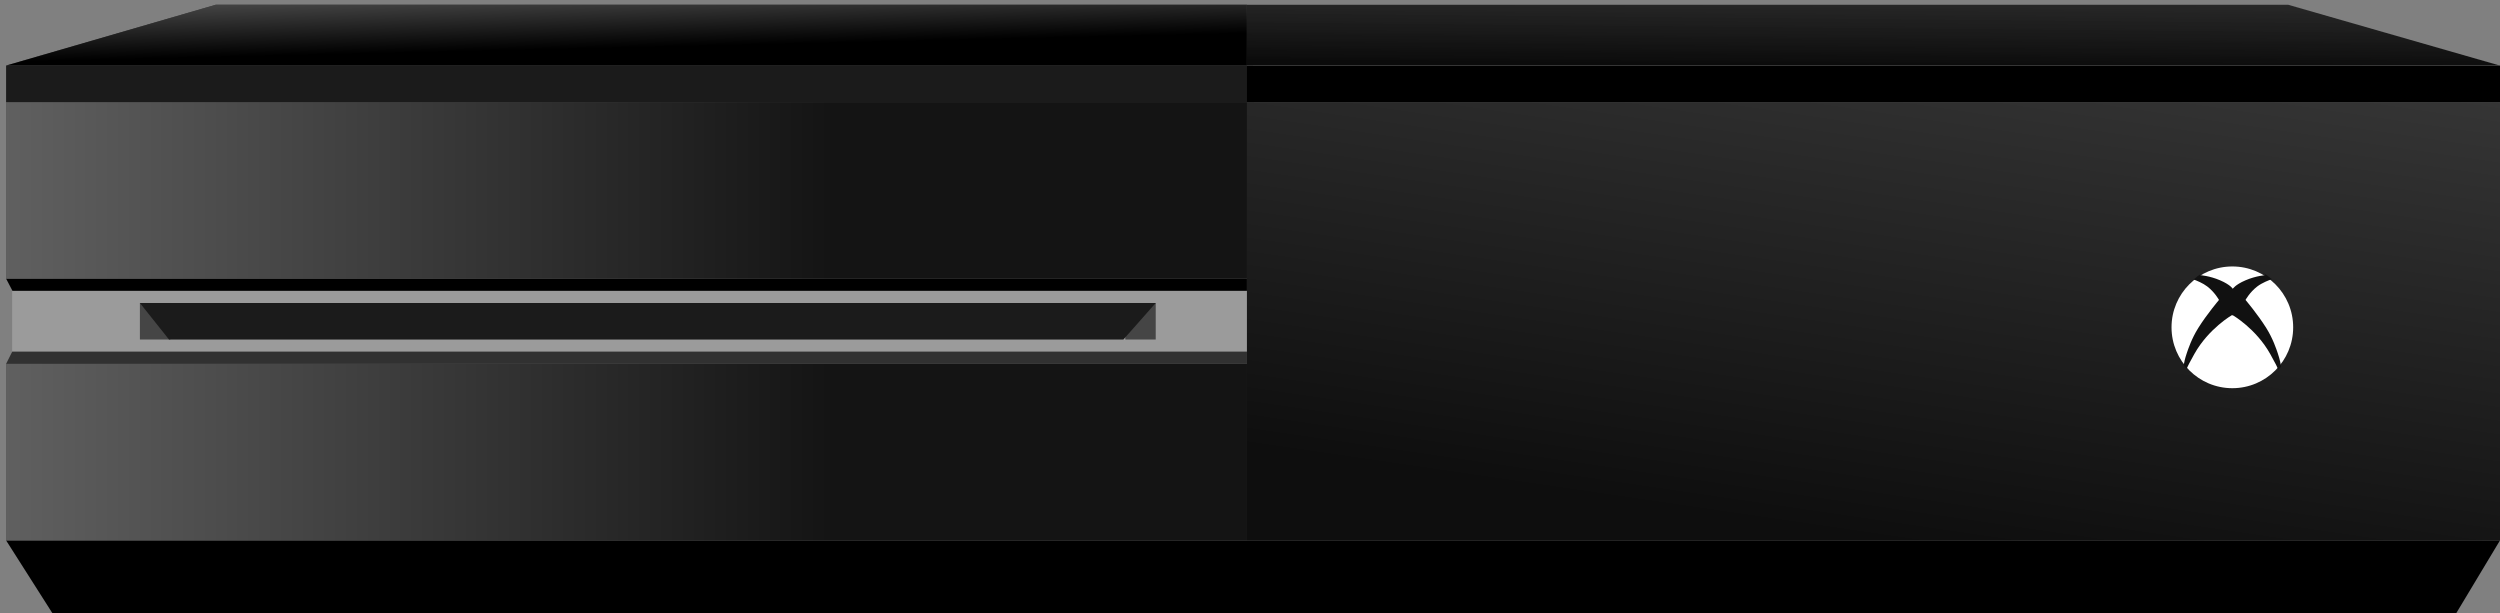 <?xml version="1.0" encoding="UTF-8"?>
<svg width="216px" height="53px" viewBox="0 0 216 53" version="1.1" xmlns="http://www.w3.org/2000/svg" xmlns:xlink="http://www.w3.org/1999/xlink">
    <rect x="0" y="0" width="216" height="53" fill="#808080" stroke="none"/>
    <!-- Generator: Sketch 41.2 (35397) - http://www.bohemiancoding.com/sketch -->
    <title>Xbox One</title>
    <desc>Created with Sketch.</desc>
    <defs>
        <linearGradient x1="66.396%" y1="50%" x2="-45.568%" y2="50%" id="linearGradient-1">
            <stop stop-color="#000000" stop-opacity="0.5" offset="0%"></stop>
            <stop stop-color="#FFFFFF" stop-opacity="0.5" offset="100%"></stop>
        </linearGradient>
        <rect id="path-2" x="0.526" y="31.437" width="107.212" height="15.252"></rect>
        <rect id="path-3" x="0.526" y="8.822" width="107.212" height="15.252"></rect>
        <linearGradient x1="-20.21%" y1="-58.499%" x2="41.873%" y2="74.178%" id="linearGradient-4">
            <stop stop-color="#FFFFFF" stop-opacity="0.5" offset="0%"></stop>
            <stop stop-color="#191919" stop-opacity="0.5" offset="89.856%"></stop>
            <stop stop-color="#000000" stop-opacity="0.5" offset="100%"></stop>
        </linearGradient>
        <polygon id="path-5" points="18.65 0.407 0.519 5.667 107.737 5.667 107.737 0.407"></polygon>
        <linearGradient x1="191.989%" y1="-236.377%" x2="50%" y2="100%" id="linearGradient-6">
            <stop stop-color="#FFFFFF" stop-opacity="0.5" offset="0%"></stop>
            <stop stop-color="#CBCBCB" stop-opacity="0.5" offset="20.355%"></stop>
            <stop stop-color="#000000" stop-opacity="0.5" offset="100%"></stop>
        </linearGradient>
        <rect id="path-7" x="0" y="8.822" width="108.263" height="37.867"></rect>
        <linearGradient x1="105.948%" y1="-197.274%" x2="50%" y2="100%" id="linearGradient-8">
            <stop stop-color="#1B1B1B" stop-opacity="0.5" offset="0%"></stop>
            <stop stop-color="#000000" stop-opacity="0.922" offset="100%"></stop>
        </linearGradient>
        <polygon id="path-9" points="0 0.407 0 5.667 108.263 5.667 89.952 0.407"></polygon>
    </defs>
    <g id="Page-1" stroke="none" stroke-width="1" fill="none" fill-rule="evenodd">
        <g id="Homepage" transform="translate(-187, -1784)">
            <g id="Xbox-One" transform="translate(187, 1784)">
                <polygon id="Rectangle-1" fill="#000000" points="0.526 46.689 4.541 53 212.207 53 216 46.689"></polygon>
                <g id="left">
                    <g id="Rectangle-5">
                        <use fill="#282828" xlink:href="#path-2"></use>
                        <use fill="url(#linearGradient-1)" xlink:href="#path-2"></use>
                    </g>
                    <rect id="Rectangle-8" fill="#9B9B9B" x="1.051" y="25.126" width="106.686" height="5.259"></rect>
                    <rect id="Rectangle-11" fill="#454545" x="12.088" y="26.178" width="2.628" height="3.156"></rect>
                    <rect id="Rectangle-11" fill="#454545" x="97.226" y="26.178" width="2.628" height="3.156"></rect>
                    <polygon id="Rectangle-10" fill="#1B1B1B" points="12.088 26.178 14.601 29.333 97.064 29.333 99.854 26.178"></polygon>
                    <polygon id="Rectangle-7" fill="#000000" points="0.526 24.074 1.076 25.126 107.737 25.126 107.737 24.074"></polygon>
                    <polygon id="Rectangle-7" fill="#313131" points="1.055 30.385 0.526 31.437 107.737 31.437 107.737 30.385"></polygon>
                    <g id="Rectangle-5">
                        <use fill="#282828" xlink:href="#path-3"></use>
                        <use fill="url(#linearGradient-1)" xlink:href="#path-3"></use>
                    </g>
                    <g id="Rectangle-13">
                        <use fill="#000000" xlink:href="#path-5"></use>
                        <use fill="url(#linearGradient-4)" xlink:href="#path-5"></use>
                    </g>
                    <rect id="Rectangle-3-copy" fill="#1B1B1B" x="0.526" y="5.667" width="107.737" height="3.156"></rect>
                </g>
                <g id="right" transform="translate(107.737, 0)">
                    <rect id="Rectangle-3" fill="#000000" x="0" y="5.667" width="108.263" height="3.156"></rect>
                    <g id="Rectangle-2">
                        <use fill="#1D1D1D" xlink:href="#path-7"></use>
                        <use fill="url(#linearGradient-6)" xlink:href="#path-7"></use>
                    </g>
                    <g id="Rectangle-4">
                        <use fill="#929292" xlink:href="#path-9"></use>
                        <use fill="url(#linearGradient-8)" xlink:href="#path-9"></use>
                    </g>
                </g>
                <g id="Logo" transform="translate(187.62, 23.022)">
                    <ellipse id="Oval-2" fill="#FFFFFF" cx="5.255" cy="5.259" rx="5.255" ry="5.259"></ellipse>
                    <path d="M1.051,8.536 C1.083,8.32 1.155,7.97 1.317,7.493 C1.445,7.119 1.731,6.244 2.31,5.317 C3.051,4.13 4.101,2.893 4.101,2.893 C4.101,2.893 3.742,2.232 3.09,1.731 C2.709,1.439 2.183,1.225 1.902,1.124 C2.135,0.919 2.385,0.734 2.65,0.573 C2.522,0.678 2.457,0.749 2.457,0.749 C2.457,0.749 3.282,0.802 4.195,1.196 C5.107,1.59 5.291,1.93 5.291,1.93 C5.298,1.93 5.481,1.59 6.394,1.196 C7.306,0.802 8.132,0.749 8.132,0.749 C8.132,0.749 8.046,0.655 7.878,0.526 C8.16,0.69 8.426,0.881 8.673,1.095 C8.425,1.181 7.826,1.408 7.404,1.731 C6.752,2.232 6.394,2.893 6.394,2.893 C6.394,2.893 7.444,4.13 8.185,5.317 C8.763,6.244 9.049,7.119 9.177,7.493 C9.379,8.086 9.441,8.482 9.46,8.669 C9.39,8.762 9.318,8.853 9.242,8.941 C9.159,8.736 8.955,8.328 8.526,7.561 C7.291,5.357 5.27,4.2 5.27,4.2 C5.27,4.2 5.263,4.219 5.249,4.255 C5.235,4.219 5.228,4.2 5.228,4.2 C5.228,4.2 3.207,5.357 1.972,7.561 C1.597,8.232 1.394,8.628 1.293,8.854 C1.209,8.751 1.128,8.645 1.051,8.536 Z" id="Oval-1" fill="#111111"></path>
                </g>
            </g>
        </g>
    </g>
</svg>